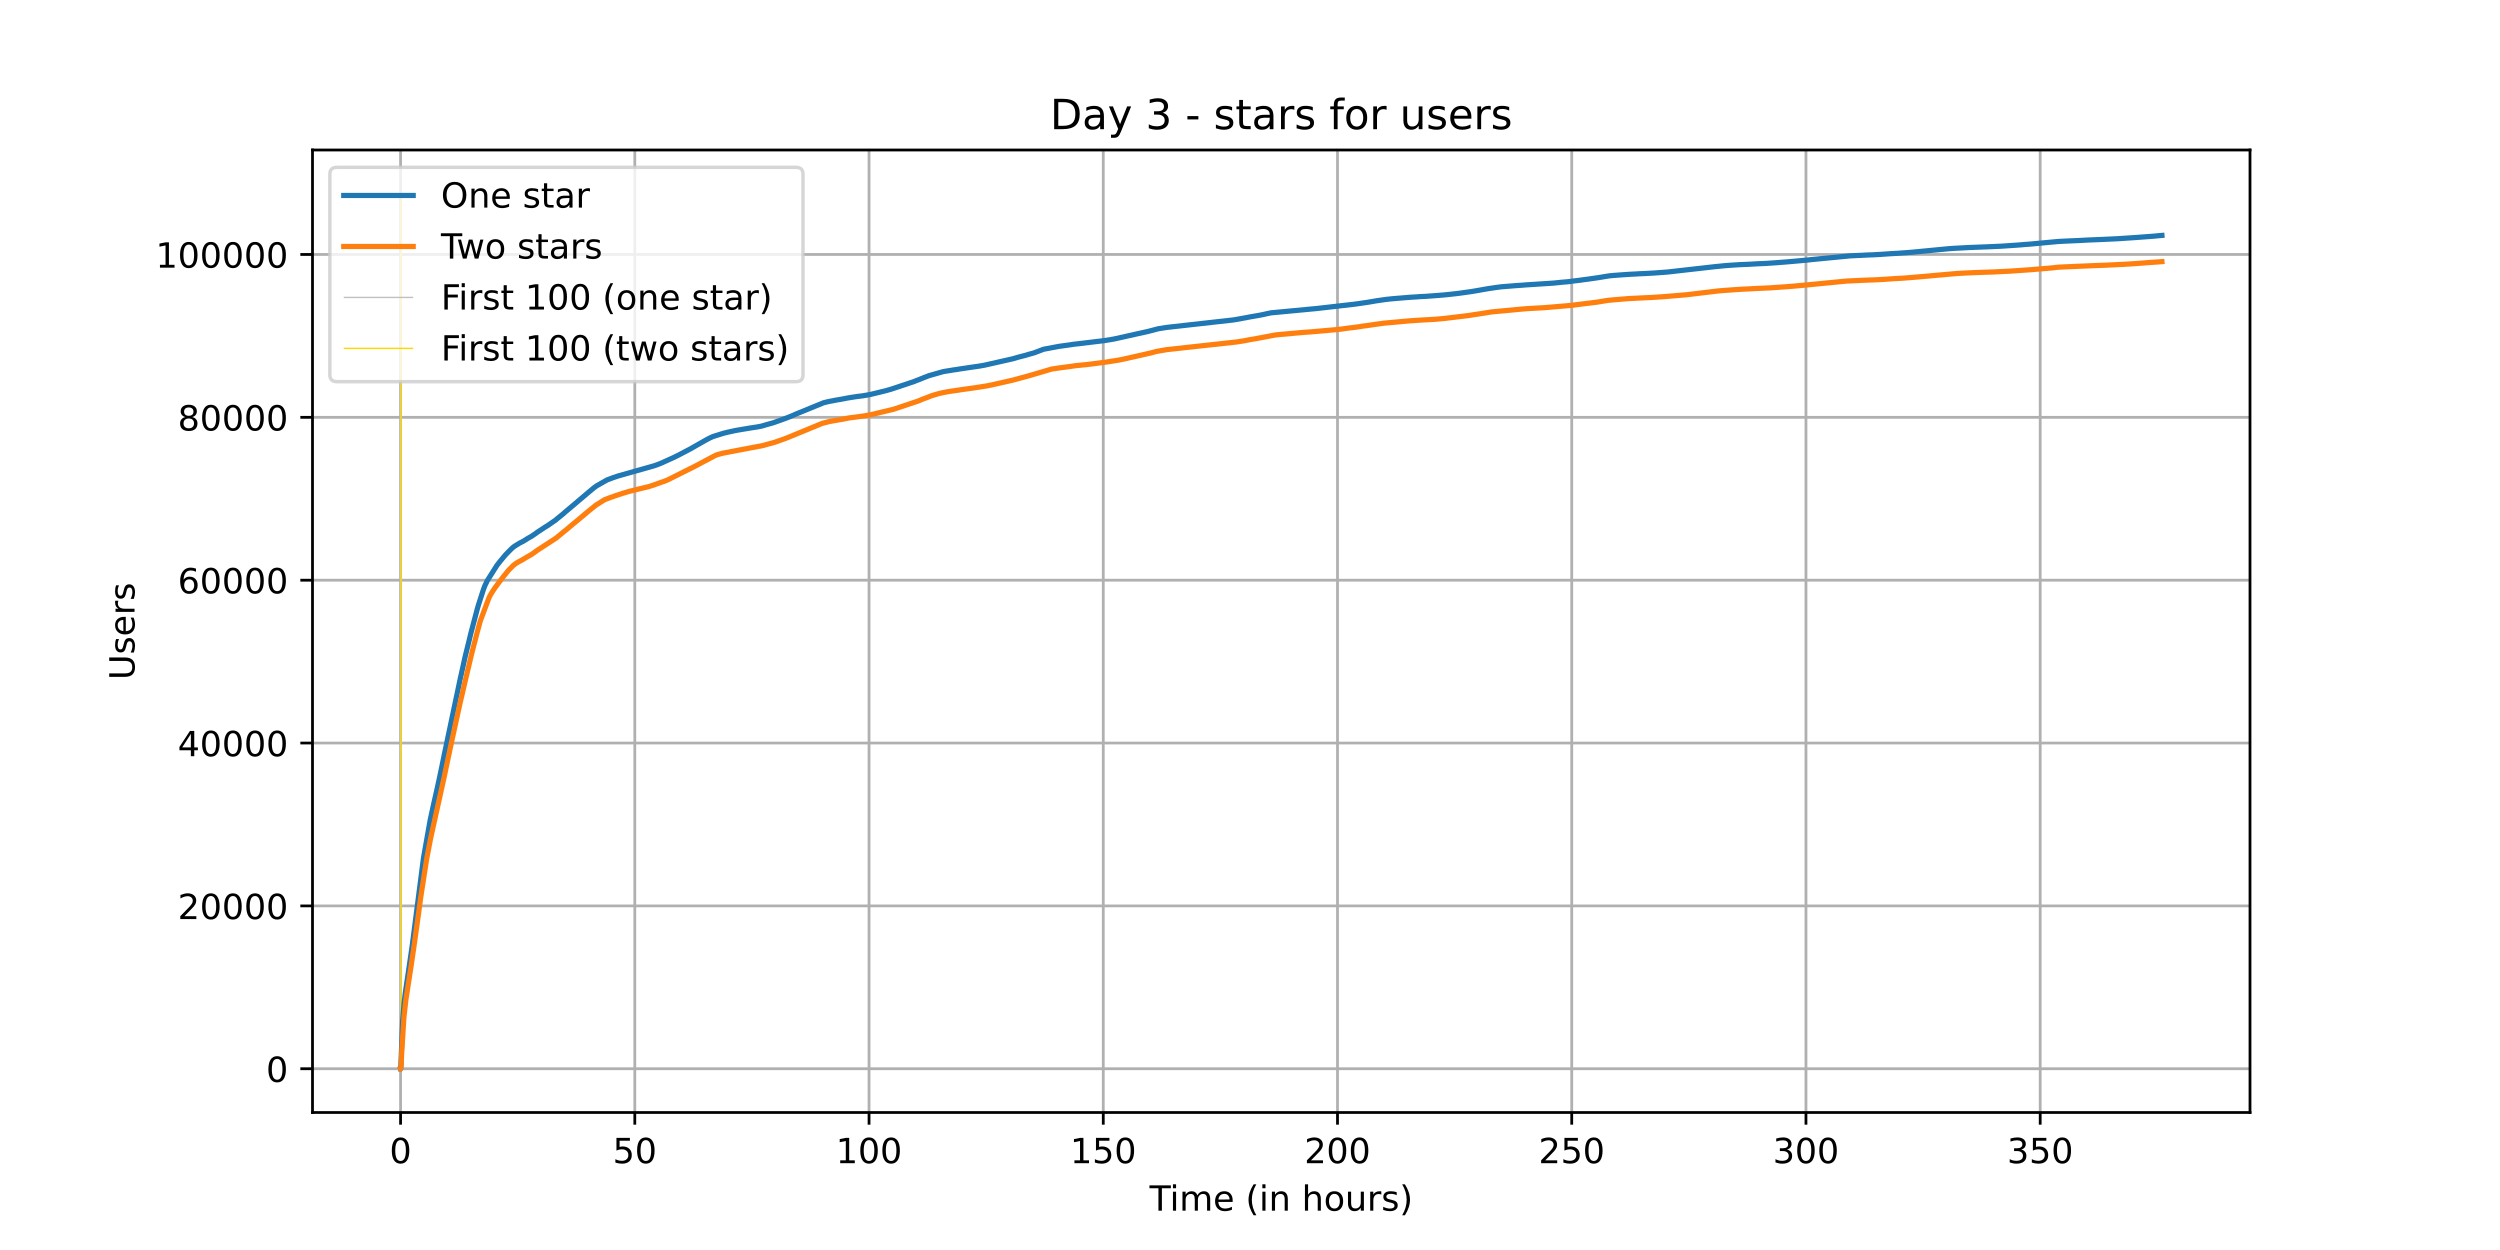 <?xml version="1.0" encoding="utf-8" standalone="no"?>
<!DOCTYPE svg PUBLIC "-//W3C//DTD SVG 1.1//EN"
  "http://www.w3.org/Graphics/SVG/1.1/DTD/svg11.dtd">
<!-- Created with matplotlib (https://matplotlib.org/) -->
<svg height="360pt" version="1.1" viewBox="0 0 720 360" width="720pt" xmlns="http://www.w3.org/2000/svg" xmlns:xlink="http://www.w3.org/1999/xlink">
 <defs>
  <style type="text/css">*{stroke-linecap:butt;stroke-linejoin:round;}</style>
 </defs>
 <g id="figure_1">
  <g id="patch_1">
   <path d="M 0 360 
L 720 360 
L 720 0 
L 0 0 
z
" style="fill:#ffffff;"/>
  </g>
  <g id="axes_1">
   <g id="patch_2">
    <path d="M 90 320.4 
L 648 320.4 
L 648 43.2 
L 90 43.2 
z
" style="fill:#ffffff;"/>
   </g>
   <g id="matplotlib.axis_1">
    <g id="xtick_1">
     <g id="line2d_1">
      <path clip-path="url(#pd42aa81535)" d="M 115.364 320.4 
L 115.364 43.2 
" style="fill:none;stroke:#b0b0b0;stroke-linecap:square;stroke-width:0.8;"/>
     </g>
     <g id="line2d_2">
      <defs>
       <path d="M 0 0 
L 0 3.5 
" id="me0d3c98dd9" style="stroke:#000000;stroke-width:0.8;"/>
      </defs>
      <g>
       <use style="stroke:#000000;stroke-width:0.8;" x="115.364" xlink:href="#me0d3c98dd9" y="320.4"/>
      </g>
     </g>
     <g id="text_1">
      <!-- 0 -->
      <g transform="translate(112.182 334.998)scale(0.1 -0.1)">
       <defs>
        <path d="M 31.781 66.406 
Q 24.172 66.406 20.328 58.906 
Q 16.5 51.422 16.5 36.375 
Q 16.5 21.391 20.328 13.891 
Q 24.172 6.391 31.781 6.391 
Q 39.453 6.391 43.281 13.891 
Q 47.125 21.391 47.125 36.375 
Q 47.125 51.422 43.281 58.906 
Q 39.453 66.406 31.781 66.406 
z
M 31.781 74.219 
Q 44.047 74.219 50.516 64.516 
Q 56.984 54.828 56.984 36.375 
Q 56.984 17.969 50.516 8.266 
Q 44.047 -1.422 31.781 -1.422 
Q 19.531 -1.422 13.062 8.266 
Q 6.594 17.969 6.594 36.375 
Q 6.594 54.828 13.062 64.516 
Q 19.531 74.219 31.781 74.219 
z
" id="DejaVuSans-48"/>
       </defs>
       <use xlink:href="#DejaVuSans-48"/>
      </g>
     </g>
    </g>
    <g id="xtick_2">
     <g id="line2d_3">
      <path clip-path="url(#pd42aa81535)" d="M 182.823 320.4 
L 182.823 43.2 
" style="fill:none;stroke:#b0b0b0;stroke-linecap:square;stroke-width:0.8;"/>
     </g>
     <g id="line2d_4">
      <g>
       <use style="stroke:#000000;stroke-width:0.8;" x="182.823" xlink:href="#me0d3c98dd9" y="320.4"/>
      </g>
     </g>
     <g id="text_2">
      <!-- 50 -->
      <g transform="translate(176.46 334.998)scale(0.1 -0.1)">
       <defs>
        <path d="M 10.797 72.906 
L 49.516 72.906 
L 49.516 64.594 
L 19.828 64.594 
L 19.828 46.734 
Q 21.969 47.469 24.109 47.828 
Q 26.266 48.188 28.422 48.188 
Q 40.625 48.188 47.75 41.5 
Q 54.891 34.812 54.891 23.391 
Q 54.891 11.625 47.562 5.094 
Q 40.234 -1.422 26.906 -1.422 
Q 22.312 -1.422 17.547 -0.641 
Q 12.797 0.141 7.719 1.703 
L 7.719 11.625 
Q 12.109 9.234 16.797 8.062 
Q 21.484 6.891 26.703 6.891 
Q 35.156 6.891 40.078 11.328 
Q 45.016 15.766 45.016 23.391 
Q 45.016 31 40.078 35.438 
Q 35.156 39.891 26.703 39.891 
Q 22.75 39.891 18.812 39.016 
Q 14.891 38.141 10.797 36.281 
z
" id="DejaVuSans-53"/>
       </defs>
       <use xlink:href="#DejaVuSans-53"/>
       <use x="63.623" xlink:href="#DejaVuSans-48"/>
      </g>
     </g>
    </g>
    <g id="xtick_3">
     <g id="line2d_5">
      <path clip-path="url(#pd42aa81535)" d="M 250.282 320.4 
L 250.282 43.2 
" style="fill:none;stroke:#b0b0b0;stroke-linecap:square;stroke-width:0.8;"/>
     </g>
     <g id="line2d_6">
      <g>
       <use style="stroke:#000000;stroke-width:0.8;" x="250.282" xlink:href="#me0d3c98dd9" y="320.4"/>
      </g>
     </g>
     <g id="text_3">
      <!-- 100 -->
      <g transform="translate(240.738 334.998)scale(0.1 -0.1)">
       <defs>
        <path d="M 12.406 8.297 
L 28.516 8.297 
L 28.516 63.922 
L 10.984 60.406 
L 10.984 69.391 
L 28.422 72.906 
L 38.281 72.906 
L 38.281 8.297 
L 54.391 8.297 
L 54.391 0 
L 12.406 0 
z
" id="DejaVuSans-49"/>
       </defs>
       <use xlink:href="#DejaVuSans-49"/>
       <use x="63.623" xlink:href="#DejaVuSans-48"/>
       <use x="127.246" xlink:href="#DejaVuSans-48"/>
      </g>
     </g>
    </g>
    <g id="xtick_4">
     <g id="line2d_7">
      <path clip-path="url(#pd42aa81535)" d="M 317.741 320.4 
L 317.741 43.2 
" style="fill:none;stroke:#b0b0b0;stroke-linecap:square;stroke-width:0.8;"/>
     </g>
     <g id="line2d_8">
      <g>
       <use style="stroke:#000000;stroke-width:0.8;" x="317.741" xlink:href="#me0d3c98dd9" y="320.4"/>
      </g>
     </g>
     <g id="text_4">
      <!-- 150 -->
      <g transform="translate(308.197 334.998)scale(0.1 -0.1)">
       <use xlink:href="#DejaVuSans-49"/>
       <use x="63.623" xlink:href="#DejaVuSans-53"/>
       <use x="127.246" xlink:href="#DejaVuSans-48"/>
      </g>
     </g>
    </g>
    <g id="xtick_5">
     <g id="line2d_9">
      <path clip-path="url(#pd42aa81535)" d="M 385.2 320.4 
L 385.2 43.2 
" style="fill:none;stroke:#b0b0b0;stroke-linecap:square;stroke-width:0.8;"/>
     </g>
     <g id="line2d_10">
      <g>
       <use style="stroke:#000000;stroke-width:0.8;" x="385.2" xlink:href="#me0d3c98dd9" y="320.4"/>
      </g>
     </g>
     <g id="text_5">
      <!-- 200 -->
      <g transform="translate(375.656 334.998)scale(0.1 -0.1)">
       <defs>
        <path d="M 19.188 8.297 
L 53.609 8.297 
L 53.609 0 
L 7.328 0 
L 7.328 8.297 
Q 12.938 14.109 22.625 23.891 
Q 32.328 33.688 34.812 36.531 
Q 39.547 41.844 41.422 45.531 
Q 43.312 49.219 43.312 52.781 
Q 43.312 58.594 39.234 62.25 
Q 35.156 65.922 28.609 65.922 
Q 23.969 65.922 18.812 64.312 
Q 13.672 62.703 7.812 59.422 
L 7.812 69.391 
Q 13.766 71.781 18.938 73 
Q 24.125 74.219 28.422 74.219 
Q 39.75 74.219 46.484 68.547 
Q 53.219 62.891 53.219 53.422 
Q 53.219 48.922 51.531 44.891 
Q 49.859 40.875 45.406 35.406 
Q 44.188 33.984 37.641 27.219 
Q 31.109 20.453 19.188 8.297 
z
" id="DejaVuSans-50"/>
       </defs>
       <use xlink:href="#DejaVuSans-50"/>
       <use x="63.623" xlink:href="#DejaVuSans-48"/>
       <use x="127.246" xlink:href="#DejaVuSans-48"/>
      </g>
     </g>
    </g>
    <g id="xtick_6">
     <g id="line2d_11">
      <path clip-path="url(#pd42aa81535)" d="M 452.658 320.4 
L 452.658 43.2 
" style="fill:none;stroke:#b0b0b0;stroke-linecap:square;stroke-width:0.8;"/>
     </g>
     <g id="line2d_12">
      <g>
       <use style="stroke:#000000;stroke-width:0.8;" x="452.658" xlink:href="#me0d3c98dd9" y="320.4"/>
      </g>
     </g>
     <g id="text_6">
      <!-- 250 -->
      <g transform="translate(443.115 334.998)scale(0.1 -0.1)">
       <use xlink:href="#DejaVuSans-50"/>
       <use x="63.623" xlink:href="#DejaVuSans-53"/>
       <use x="127.246" xlink:href="#DejaVuSans-48"/>
      </g>
     </g>
    </g>
    <g id="xtick_7">
     <g id="line2d_13">
      <path clip-path="url(#pd42aa81535)" d="M 520.117 320.4 
L 520.117 43.2 
" style="fill:none;stroke:#b0b0b0;stroke-linecap:square;stroke-width:0.8;"/>
     </g>
     <g id="line2d_14">
      <g>
       <use style="stroke:#000000;stroke-width:0.8;" x="520.117" xlink:href="#me0d3c98dd9" y="320.4"/>
      </g>
     </g>
     <g id="text_7">
      <!-- 300 -->
      <g transform="translate(510.574 334.998)scale(0.1 -0.1)">
       <defs>
        <path d="M 40.578 39.312 
Q 47.656 37.797 51.625 33 
Q 55.609 28.219 55.609 21.188 
Q 55.609 10.406 48.188 4.484 
Q 40.766 -1.422 27.094 -1.422 
Q 22.516 -1.422 17.656 -0.516 
Q 12.797 0.391 7.625 2.203 
L 7.625 11.719 
Q 11.719 9.328 16.594 8.109 
Q 21.484 6.891 26.812 6.891 
Q 36.078 6.891 40.938 10.547 
Q 45.797 14.203 45.797 21.188 
Q 45.797 27.641 41.281 31.266 
Q 36.766 34.906 28.719 34.906 
L 20.219 34.906 
L 20.219 43.016 
L 29.109 43.016 
Q 36.375 43.016 40.234 45.922 
Q 44.094 48.828 44.094 54.297 
Q 44.094 59.906 40.109 62.906 
Q 36.141 65.922 28.719 65.922 
Q 24.656 65.922 20.016 65.031 
Q 15.375 64.156 9.812 62.312 
L 9.812 71.094 
Q 15.438 72.656 20.344 73.438 
Q 25.25 74.219 29.594 74.219 
Q 40.828 74.219 47.359 69.109 
Q 53.906 64.016 53.906 55.328 
Q 53.906 49.266 50.438 45.094 
Q 46.969 40.922 40.578 39.312 
z
" id="DejaVuSans-51"/>
       </defs>
       <use xlink:href="#DejaVuSans-51"/>
       <use x="63.623" xlink:href="#DejaVuSans-48"/>
       <use x="127.246" xlink:href="#DejaVuSans-48"/>
      </g>
     </g>
    </g>
    <g id="xtick_8">
     <g id="line2d_15">
      <path clip-path="url(#pd42aa81535)" d="M 587.576 320.4 
L 587.576 43.2 
" style="fill:none;stroke:#b0b0b0;stroke-linecap:square;stroke-width:0.8;"/>
     </g>
     <g id="line2d_16">
      <g>
       <use style="stroke:#000000;stroke-width:0.8;" x="587.576" xlink:href="#me0d3c98dd9" y="320.4"/>
      </g>
     </g>
     <g id="text_8">
      <!-- 350 -->
      <g transform="translate(578.033 334.998)scale(0.1 -0.1)">
       <use xlink:href="#DejaVuSans-51"/>
       <use x="63.623" xlink:href="#DejaVuSans-53"/>
       <use x="127.246" xlink:href="#DejaVuSans-48"/>
      </g>
     </g>
    </g>
    <g id="text_9">
     <!-- Time (in hours) -->
     <g transform="translate(331.072 348.677)scale(0.1 -0.1)">
      <defs>
       <path d="M -0.297 72.906 
L 61.375 72.906 
L 61.375 64.594 
L 35.5 64.594 
L 35.5 0 
L 25.594 0 
L 25.594 64.594 
L -0.297 64.594 
z
" id="DejaVuSans-84"/>
       <path d="M 9.422 54.688 
L 18.406 54.688 
L 18.406 0 
L 9.422 0 
z
M 9.422 75.984 
L 18.406 75.984 
L 18.406 64.594 
L 9.422 64.594 
z
" id="DejaVuSans-105"/>
       <path d="M 52 44.188 
Q 55.375 50.25 60.062 53.125 
Q 64.75 56 71.094 56 
Q 79.641 56 84.281 50.016 
Q 88.922 44.047 88.922 33.016 
L 88.922 0 
L 79.891 0 
L 79.891 32.719 
Q 79.891 40.578 77.094 44.375 
Q 74.312 48.188 68.609 48.188 
Q 61.625 48.188 57.562 43.547 
Q 53.516 38.922 53.516 30.906 
L 53.516 0 
L 44.484 0 
L 44.484 32.719 
Q 44.484 40.625 41.703 44.406 
Q 38.922 48.188 33.109 48.188 
Q 26.219 48.188 22.156 43.531 
Q 18.109 38.875 18.109 30.906 
L 18.109 0 
L 9.078 0 
L 9.078 54.688 
L 18.109 54.688 
L 18.109 46.188 
Q 21.188 51.219 25.484 53.609 
Q 29.781 56 35.688 56 
Q 41.656 56 45.828 52.969 
Q 50 49.953 52 44.188 
z
" id="DejaVuSans-109"/>
       <path d="M 56.203 29.594 
L 56.203 25.203 
L 14.891 25.203 
Q 15.484 15.922 20.484 11.062 
Q 25.484 6.203 34.422 6.203 
Q 39.594 6.203 44.453 7.469 
Q 49.312 8.734 54.109 11.281 
L 54.109 2.781 
Q 49.266 0.734 44.188 -0.344 
Q 39.109 -1.422 33.891 -1.422 
Q 20.797 -1.422 13.156 6.188 
Q 5.516 13.812 5.516 26.812 
Q 5.516 40.234 12.766 48.109 
Q 20.016 56 32.328 56 
Q 43.359 56 49.781 48.891 
Q 56.203 41.797 56.203 29.594 
z
M 47.219 32.234 
Q 47.125 39.594 43.094 43.984 
Q 39.062 48.391 32.422 48.391 
Q 24.906 48.391 20.391 44.141 
Q 15.875 39.891 15.188 32.172 
z
" id="DejaVuSans-101"/>
       <path id="DejaVuSans-32"/>
       <path d="M 31 75.875 
Q 24.469 64.656 21.281 53.656 
Q 18.109 42.672 18.109 31.391 
Q 18.109 20.125 21.312 9.062 
Q 24.516 -2 31 -13.188 
L 23.188 -13.188 
Q 15.875 -1.703 12.234 9.375 
Q 8.594 20.453 8.594 31.391 
Q 8.594 42.281 12.203 53.312 
Q 15.828 64.359 23.188 75.875 
z
" id="DejaVuSans-40"/>
       <path d="M 54.891 33.016 
L 54.891 0 
L 45.906 0 
L 45.906 32.719 
Q 45.906 40.484 42.875 44.328 
Q 39.844 48.188 33.797 48.188 
Q 26.516 48.188 22.312 43.547 
Q 18.109 38.922 18.109 30.906 
L 18.109 0 
L 9.078 0 
L 9.078 54.688 
L 18.109 54.688 
L 18.109 46.188 
Q 21.344 51.125 25.703 53.562 
Q 30.078 56 35.797 56 
Q 45.219 56 50.047 50.172 
Q 54.891 44.344 54.891 33.016 
z
" id="DejaVuSans-110"/>
       <path d="M 54.891 33.016 
L 54.891 0 
L 45.906 0 
L 45.906 32.719 
Q 45.906 40.484 42.875 44.328 
Q 39.844 48.188 33.797 48.188 
Q 26.516 48.188 22.312 43.547 
Q 18.109 38.922 18.109 30.906 
L 18.109 0 
L 9.078 0 
L 9.078 75.984 
L 18.109 75.984 
L 18.109 46.188 
Q 21.344 51.125 25.703 53.562 
Q 30.078 56 35.797 56 
Q 45.219 56 50.047 50.172 
Q 54.891 44.344 54.891 33.016 
z
" id="DejaVuSans-104"/>
       <path d="M 30.609 48.391 
Q 23.391 48.391 19.188 42.75 
Q 14.984 37.109 14.984 27.297 
Q 14.984 17.484 19.156 11.844 
Q 23.344 6.203 30.609 6.203 
Q 37.797 6.203 41.984 11.859 
Q 46.188 17.531 46.188 27.297 
Q 46.188 37.016 41.984 42.703 
Q 37.797 48.391 30.609 48.391 
z
M 30.609 56 
Q 42.328 56 49.016 48.375 
Q 55.719 40.766 55.719 27.297 
Q 55.719 13.875 49.016 6.219 
Q 42.328 -1.422 30.609 -1.422 
Q 18.844 -1.422 12.172 6.219 
Q 5.516 13.875 5.516 27.297 
Q 5.516 40.766 12.172 48.375 
Q 18.844 56 30.609 56 
z
" id="DejaVuSans-111"/>
       <path d="M 8.5 21.578 
L 8.5 54.688 
L 17.484 54.688 
L 17.484 21.922 
Q 17.484 14.156 20.5 10.266 
Q 23.531 6.391 29.594 6.391 
Q 36.859 6.391 41.078 11.031 
Q 45.312 15.672 45.312 23.688 
L 45.312 54.688 
L 54.297 54.688 
L 54.297 0 
L 45.312 0 
L 45.312 8.406 
Q 42.047 3.422 37.719 1 
Q 33.406 -1.422 27.688 -1.422 
Q 18.266 -1.422 13.375 4.438 
Q 8.5 10.297 8.5 21.578 
z
M 31.109 56 
z
" id="DejaVuSans-117"/>
       <path d="M 41.109 46.297 
Q 39.594 47.172 37.812 47.578 
Q 36.031 48 33.891 48 
Q 26.266 48 22.188 43.047 
Q 18.109 38.094 18.109 28.812 
L 18.109 0 
L 9.078 0 
L 9.078 54.688 
L 18.109 54.688 
L 18.109 46.188 
Q 20.953 51.172 25.484 53.578 
Q 30.031 56 36.531 56 
Q 37.453 56 38.578 55.875 
Q 39.703 55.766 41.062 55.516 
z
" id="DejaVuSans-114"/>
       <path d="M 44.281 53.078 
L 44.281 44.578 
Q 40.484 46.531 36.375 47.5 
Q 32.281 48.484 27.875 48.484 
Q 21.188 48.484 17.844 46.438 
Q 14.5 44.391 14.5 40.281 
Q 14.5 37.156 16.891 35.375 
Q 19.281 33.594 26.516 31.984 
L 29.594 31.297 
Q 39.156 29.25 43.188 25.516 
Q 47.219 21.781 47.219 15.094 
Q 47.219 7.469 41.188 3.016 
Q 35.156 -1.422 24.609 -1.422 
Q 20.219 -1.422 15.453 -0.562 
Q 10.688 0.297 5.422 2 
L 5.422 11.281 
Q 10.406 8.688 15.234 7.391 
Q 20.062 6.109 24.812 6.109 
Q 31.156 6.109 34.562 8.281 
Q 37.984 10.453 37.984 14.406 
Q 37.984 18.062 35.516 20.016 
Q 33.062 21.969 24.703 23.781 
L 21.578 24.516 
Q 13.234 26.266 9.516 29.906 
Q 5.812 33.547 5.812 39.891 
Q 5.812 47.609 11.281 51.797 
Q 16.75 56 26.812 56 
Q 31.781 56 36.172 55.266 
Q 40.578 54.547 44.281 53.078 
z
" id="DejaVuSans-115"/>
       <path d="M 8.016 75.875 
L 15.828 75.875 
Q 23.141 64.359 26.781 53.312 
Q 30.422 42.281 30.422 31.391 
Q 30.422 20.453 26.781 9.375 
Q 23.141 -1.703 15.828 -13.188 
L 8.016 -13.188 
Q 14.5 -2 17.703 9.062 
Q 20.906 20.125 20.906 31.391 
Q 20.906 42.672 17.703 53.656 
Q 14.5 64.656 8.016 75.875 
z
" id="DejaVuSans-41"/>
      </defs>
      <use xlink:href="#DejaVuSans-84"/>
      <use x="57.959" xlink:href="#DejaVuSans-105"/>
      <use x="85.742" xlink:href="#DejaVuSans-109"/>
      <use x="183.154" xlink:href="#DejaVuSans-101"/>
      <use x="244.678" xlink:href="#DejaVuSans-32"/>
      <use x="276.465" xlink:href="#DejaVuSans-40"/>
      <use x="315.479" xlink:href="#DejaVuSans-105"/>
      <use x="343.262" xlink:href="#DejaVuSans-110"/>
      <use x="406.641" xlink:href="#DejaVuSans-32"/>
      <use x="438.428" xlink:href="#DejaVuSans-104"/>
      <use x="501.807" xlink:href="#DejaVuSans-111"/>
      <use x="562.988" xlink:href="#DejaVuSans-117"/>
      <use x="626.367" xlink:href="#DejaVuSans-114"/>
      <use x="667.48" xlink:href="#DejaVuSans-115"/>
      <use x="719.58" xlink:href="#DejaVuSans-41"/>
     </g>
    </g>
   </g>
   <g id="matplotlib.axis_2">
    <g id="ytick_1">
     <g id="line2d_17">
      <path clip-path="url(#pd42aa81535)" d="M 90 307.8 
L 648 307.8 
" style="fill:none;stroke:#b0b0b0;stroke-linecap:square;stroke-width:0.8;"/>
     </g>
     <g id="line2d_18">
      <defs>
       <path d="M 0 0 
L -3.5 0 
" id="ma989794a55" style="stroke:#000000;stroke-width:0.8;"/>
      </defs>
      <g>
       <use style="stroke:#000000;stroke-width:0.8;" x="90" xlink:href="#ma989794a55" y="307.8"/>
      </g>
     </g>
     <g id="text_10">
      <!-- 0 -->
      <g transform="translate(76.638 311.599)scale(0.1 -0.1)">
       <use xlink:href="#DejaVuSans-48"/>
      </g>
     </g>
    </g>
    <g id="ytick_2">
     <g id="line2d_19">
      <path clip-path="url(#pd42aa81535)" d="M 90 260.898 
L 648 260.898 
" style="fill:none;stroke:#b0b0b0;stroke-linecap:square;stroke-width:0.8;"/>
     </g>
     <g id="line2d_20">
      <g>
       <use style="stroke:#000000;stroke-width:0.8;" x="90" xlink:href="#ma989794a55" y="260.898"/>
      </g>
     </g>
     <g id="text_11">
      <!-- 20000 -->
      <g transform="translate(51.188 264.697)scale(0.1 -0.1)">
       <use xlink:href="#DejaVuSans-50"/>
       <use x="63.623" xlink:href="#DejaVuSans-48"/>
       <use x="127.246" xlink:href="#DejaVuSans-48"/>
       <use x="190.869" xlink:href="#DejaVuSans-48"/>
       <use x="254.492" xlink:href="#DejaVuSans-48"/>
      </g>
     </g>
    </g>
    <g id="ytick_3">
     <g id="line2d_21">
      <path clip-path="url(#pd42aa81535)" d="M 90 213.995 
L 648 213.995 
" style="fill:none;stroke:#b0b0b0;stroke-linecap:square;stroke-width:0.8;"/>
     </g>
     <g id="line2d_22">
      <g>
       <use style="stroke:#000000;stroke-width:0.8;" x="90" xlink:href="#ma989794a55" y="213.995"/>
      </g>
     </g>
     <g id="text_12">
      <!-- 40000 -->
      <g transform="translate(51.188 217.794)scale(0.1 -0.1)">
       <defs>
        <path d="M 37.797 64.312 
L 12.891 25.391 
L 37.797 25.391 
z
M 35.203 72.906 
L 47.609 72.906 
L 47.609 25.391 
L 58.016 25.391 
L 58.016 17.188 
L 47.609 17.188 
L 47.609 0 
L 37.797 0 
L 37.797 17.188 
L 4.891 17.188 
L 4.891 26.703 
z
" id="DejaVuSans-52"/>
       </defs>
       <use xlink:href="#DejaVuSans-52"/>
       <use x="63.623" xlink:href="#DejaVuSans-48"/>
       <use x="127.246" xlink:href="#DejaVuSans-48"/>
       <use x="190.869" xlink:href="#DejaVuSans-48"/>
       <use x="254.492" xlink:href="#DejaVuSans-48"/>
      </g>
     </g>
    </g>
    <g id="ytick_4">
     <g id="line2d_23">
      <path clip-path="url(#pd42aa81535)" d="M 90 167.093 
L 648 167.093 
" style="fill:none;stroke:#b0b0b0;stroke-linecap:square;stroke-width:0.8;"/>
     </g>
     <g id="line2d_24">
      <g>
       <use style="stroke:#000000;stroke-width:0.8;" x="90" xlink:href="#ma989794a55" y="167.093"/>
      </g>
     </g>
     <g id="text_13">
      <!-- 60000 -->
      <g transform="translate(51.188 170.892)scale(0.1 -0.1)">
       <defs>
        <path d="M 33.016 40.375 
Q 26.375 40.375 22.484 35.828 
Q 18.609 31.297 18.609 23.391 
Q 18.609 15.531 22.484 10.953 
Q 26.375 6.391 33.016 6.391 
Q 39.656 6.391 43.531 10.953 
Q 47.406 15.531 47.406 23.391 
Q 47.406 31.297 43.531 35.828 
Q 39.656 40.375 33.016 40.375 
z
M 52.594 71.297 
L 52.594 62.312 
Q 48.875 64.062 45.094 64.984 
Q 41.312 65.922 37.594 65.922 
Q 27.828 65.922 22.672 59.328 
Q 17.531 52.734 16.797 39.406 
Q 19.672 43.656 24.016 45.922 
Q 28.375 48.188 33.594 48.188 
Q 44.578 48.188 50.953 41.516 
Q 57.328 34.859 57.328 23.391 
Q 57.328 12.156 50.688 5.359 
Q 44.047 -1.422 33.016 -1.422 
Q 20.359 -1.422 13.672 8.266 
Q 6.984 17.969 6.984 36.375 
Q 6.984 53.656 15.188 63.938 
Q 23.391 74.219 37.203 74.219 
Q 40.922 74.219 44.703 73.484 
Q 48.484 72.75 52.594 71.297 
z
" id="DejaVuSans-54"/>
       </defs>
       <use xlink:href="#DejaVuSans-54"/>
       <use x="63.623" xlink:href="#DejaVuSans-48"/>
       <use x="127.246" xlink:href="#DejaVuSans-48"/>
       <use x="190.869" xlink:href="#DejaVuSans-48"/>
       <use x="254.492" xlink:href="#DejaVuSans-48"/>
      </g>
     </g>
    </g>
    <g id="ytick_5">
     <g id="line2d_25">
      <path clip-path="url(#pd42aa81535)" d="M 90 120.19 
L 648 120.19 
" style="fill:none;stroke:#b0b0b0;stroke-linecap:square;stroke-width:0.8;"/>
     </g>
     <g id="line2d_26">
      <g>
       <use style="stroke:#000000;stroke-width:0.8;" x="90" xlink:href="#ma989794a55" y="120.19"/>
      </g>
     </g>
     <g id="text_14">
      <!-- 80000 -->
      <g transform="translate(51.188 123.989)scale(0.1 -0.1)">
       <defs>
        <path d="M 31.781 34.625 
Q 24.75 34.625 20.719 30.859 
Q 16.703 27.094 16.703 20.516 
Q 16.703 13.922 20.719 10.156 
Q 24.75 6.391 31.781 6.391 
Q 38.812 6.391 42.859 10.172 
Q 46.922 13.969 46.922 20.516 
Q 46.922 27.094 42.891 30.859 
Q 38.875 34.625 31.781 34.625 
z
M 21.922 38.812 
Q 15.578 40.375 12.031 44.719 
Q 8.5 49.078 8.5 55.328 
Q 8.5 64.062 14.719 69.141 
Q 20.953 74.219 31.781 74.219 
Q 42.672 74.219 48.875 69.141 
Q 55.078 64.062 55.078 55.328 
Q 55.078 49.078 51.531 44.719 
Q 48 40.375 41.703 38.812 
Q 48.828 37.156 52.797 32.312 
Q 56.781 27.484 56.781 20.516 
Q 56.781 9.906 50.312 4.234 
Q 43.844 -1.422 31.781 -1.422 
Q 19.734 -1.422 13.25 4.234 
Q 6.781 9.906 6.781 20.516 
Q 6.781 27.484 10.781 32.312 
Q 14.797 37.156 21.922 38.812 
z
M 18.312 54.391 
Q 18.312 48.734 21.844 45.562 
Q 25.391 42.391 31.781 42.391 
Q 38.141 42.391 41.719 45.562 
Q 45.312 48.734 45.312 54.391 
Q 45.312 60.062 41.719 63.234 
Q 38.141 66.406 31.781 66.406 
Q 25.391 66.406 21.844 63.234 
Q 18.312 60.062 18.312 54.391 
z
" id="DejaVuSans-56"/>
       </defs>
       <use xlink:href="#DejaVuSans-56"/>
       <use x="63.623" xlink:href="#DejaVuSans-48"/>
       <use x="127.246" xlink:href="#DejaVuSans-48"/>
       <use x="190.869" xlink:href="#DejaVuSans-48"/>
       <use x="254.492" xlink:href="#DejaVuSans-48"/>
      </g>
     </g>
    </g>
    <g id="ytick_6">
     <g id="line2d_27">
      <path clip-path="url(#pd42aa81535)" d="M 90 73.288 
L 648 73.288 
" style="fill:none;stroke:#b0b0b0;stroke-linecap:square;stroke-width:0.8;"/>
     </g>
     <g id="line2d_28">
      <g>
       <use style="stroke:#000000;stroke-width:0.8;" x="90" xlink:href="#ma989794a55" y="73.288"/>
      </g>
     </g>
     <g id="text_15">
      <!-- 100000 -->
      <g transform="translate(44.825 77.087)scale(0.1 -0.1)">
       <use xlink:href="#DejaVuSans-49"/>
       <use x="63.623" xlink:href="#DejaVuSans-48"/>
       <use x="127.246" xlink:href="#DejaVuSans-48"/>
       <use x="190.869" xlink:href="#DejaVuSans-48"/>
       <use x="254.492" xlink:href="#DejaVuSans-48"/>
       <use x="318.115" xlink:href="#DejaVuSans-48"/>
      </g>
     </g>
    </g>
    <g id="text_16">
     <!-- Users -->
     <g transform="translate(38.745 195.801)rotate(-90)scale(0.1 -0.1)">
      <defs>
       <path d="M 8.688 72.906 
L 18.609 72.906 
L 18.609 28.609 
Q 18.609 16.891 22.844 11.734 
Q 27.094 6.594 36.625 6.594 
Q 46.094 6.594 50.344 11.734 
Q 54.594 16.891 54.594 28.609 
L 54.594 72.906 
L 64.5 72.906 
L 64.5 27.391 
Q 64.5 13.141 57.438 5.859 
Q 50.391 -1.422 36.625 -1.422 
Q 22.797 -1.422 15.734 5.859 
Q 8.688 13.141 8.688 27.391 
z
" id="DejaVuSans-85"/>
      </defs>
      <use xlink:href="#DejaVuSans-85"/>
      <use x="73.193" xlink:href="#DejaVuSans-115"/>
      <use x="125.293" xlink:href="#DejaVuSans-101"/>
      <use x="186.816" xlink:href="#DejaVuSans-114"/>
      <use x="227.93" xlink:href="#DejaVuSans-115"/>
     </g>
    </g>
   </g>
   <g id="LineCollection_1">
    <path clip-path="url(#pd42aa81535)" d="M 115.436 307.8 
L 115.436 55.8 
" style="fill:none;stroke:#c0c0c0;stroke-width:0.4;"/>
   </g>
   <g id="LineCollection_2">
    <path clip-path="url(#pd42aa81535)" d="M 115.481 307.8 
L 115.481 55.8 
" style="fill:none;stroke:#ffd700;stroke-width:0.4;"/>
   </g>
   <g id="line2d_29">
    <path clip-path="url(#pd42aa81535)" d="M 115.364 307.8 
L 115.395 307.793 
L 115.463 306.665 
L 115.953 294.109 
L 116.398 288.687 
L 116.777 285.578 
L 117.736 279.157 
L 118.762 272.044 
L 121.955 247.162 
L 123.89 236.208 
L 124.759 232.189 
L 124.759 232.189 
L 125.896 227.137 
L 126.364 225.005 
L 127.296 220.566 
L 127.785 218.193 
L 127.924 217.485 
L 132.635 195.093 
L 132.806 194.364 
L 133.992 188.984 
L 134.812 185.678 
L 135.06 184.66 
L 135.594 182.441 
L 137.466 175.357 
L 137.822 174.133 
L 139.182 169.921 
L 139.428 169.234 
L 139.695 168.563 
L 139.941 168.061 
L 140.342 167.219 
L 143.136 162.799 
L 143.537 162.294 
L 143.959 161.75 
L 144.338 161.293 
L 145.495 159.902 
L 145.851 159.518 
L 147.164 158.176 
L 147.766 157.628 
L 148.189 157.313 
L 149.66 156.406 
L 150.774 155.834 
L 151.242 155.536 
L 151.42 155.435 
L 151.879 155.128 
L 152.213 154.933 
L 152.468 154.797 
L 153.147 154.405 
L 154.215 153.683 
L 154.719 153.303 
L 155.009 153.111 
L 155.172 153.005 
L 157.129 151.716 
L 157.485 151.523 
L 158.619 150.745 
L 158.619 150.745 
L 159.199 150.346 
L 160.024 149.779 
L 160.38 149.457 
L 162.23 147.963 
L 162.668 147.56 
L 162.869 147.386 
L 163.345 146.988 
L 169.7 141.61 
L 170.189 141.207 
L 171.102 140.447 
L 171.392 140.243 
L 171.771 139.971 
L 172.061 139.795 
L 174.84 138.219 
L 176.265 137.687 
L 176.465 137.598 
L 177.568 137.241 
L 177.823 137.136 
L 178.281 137.009 
L 188.44 134.132 
L 188.707 134.043 
L 189.552 133.731 
L 190.309 133.44 
L 194.298 131.632 
L 194.7 131.411 
L 194.967 131.304 
L 198.897 129.242 
L 199.535 128.867 
L 199.742 128.764 
L 200.672 128.222 
L 200.872 128.112 
L 201.028 128.03 
L 201.21 127.924 
L 203.124 126.834 
L 204.215 126.245 
L 204.903 125.917 
L 205.148 125.809 
L 205.393 125.703 
L 208.553 124.721 
L 209.064 124.615 
L 209.5 124.491 
L 209.999 124.383 
L 210.4 124.299 
L 211.312 124.095 
L 211.824 123.989 
L 212.158 123.924 
L 216.009 123.276 
L 218.316 122.922 
L 219.43 122.692 
L 220.611 122.341 
L 220.967 122.242 
L 222.683 121.766 
L 225.224 120.858 
L 225.959 120.593 
L 226.627 120.343 
L 227.185 120.122 
L 227.786 119.888 
L 229.324 119.21 
L 237.168 116.002 
L 238.705 115.626 
L 240.042 115.383 
L 240.466 115.286 
L 242.092 115.01 
L 242.427 114.953 
L 243.608 114.724 
L 243.987 114.646 
L 246.192 114.29 
L 246.95 114.18 
L 248.22 114.027 
L 248.911 113.917 
L 249.357 113.842 
L 250.783 113.579 
L 252.298 113.213 
L 255.306 112.47 
L 255.707 112.348 
L 256.398 112.167 
L 261.748 110.39 
L 262.016 110.287 
L 263.085 109.949 
L 264.089 109.541 
L 264.757 109.299 
L 265.114 109.14 
L 265.716 108.905 
L 265.984 108.795 
L 266.296 108.657 
L 266.563 108.575 
L 267.477 108.211 
L 271.512 107.062 
L 272.046 106.952 
L 274.119 106.626 
L 274.498 106.548 
L 275.367 106.445 
L 275.902 106.342 
L 277.774 106.063 
L 280.203 105.7 
L 281.745 105.484 
L 283.421 105.198 
L 291.49 103.376 
L 291.824 103.293 
L 293.139 102.902 
L 295.235 102.362 
L 296.505 101.983 
L 297.308 101.767 
L 297.888 101.598 
L 300.562 100.58 
L 305.065 99.738 
L 308.453 99.272 
L 309.256 99.136 
L 310.325 99.025 
L 317.968 98.104 
L 320.286 97.733 
L 320.888 97.623 
L 330.853 95.402 
L 331.322 95.273 
L 333.439 94.717 
L 333.818 94.64 
L 335.958 94.307 
L 336.872 94.197 
L 355.256 92.138 
L 355.724 92.058 
L 359.045 91.462 
L 359.536 91.357 
L 360.427 91.19 
L 362.167 90.897 
L 363.482 90.651 
L 364.062 90.524 
L 364.999 90.316 
L 366.026 90.102 
L 377.863 88.979 
L 379.066 88.869 
L 389.925 87.626 
L 391.44 87.419 
L 392.176 87.309 
L 393.869 87.063 
L 395.585 86.777 
L 395.897 86.709 
L 398.595 86.312 
L 399.241 86.223 
L 400.311 86.108 
L 401.471 85.998 
L 406.151 85.611 
L 408.045 85.501 
L 408.58 85.449 
L 410.741 85.339 
L 414.51 85.058 
L 415.824 84.948 
L 416.181 84.917 
L 417.228 84.807 
L 419.658 84.537 
L 420.505 84.427 
L 423.602 83.993 
L 424.07 83.913 
L 424.761 83.805 
L 425.117 83.74 
L 428.527 83.142 
L 431.045 82.769 
L 432.404 82.593 
L 436.682 82.251 
L 438.376 82.14 
L 439.156 82.07 
L 447.314 81.54 
L 447.827 81.488 
L 448.897 81.381 
L 449.922 81.273 
L 451.258 81.165 
L 452.306 81.059 
L 452.952 80.951 
L 454.134 80.815 
L 454.981 80.708 
L 455.359 80.661 
L 456.117 80.55 
L 457.477 80.375 
L 460.329 79.962 
L 462.914 79.533 
L 463.65 79.425 
L 464.586 79.338 
L 466.012 79.228 
L 469.221 79.003 
L 471.36 78.895 
L 472.162 78.841 
L 473.833 78.775 
L 475.683 78.667 
L 476.396 78.627 
L 477.867 78.52 
L 478.692 78.459 
L 480.185 78.351 
L 494.095 76.777 
L 495.098 76.681 
L 496.19 76.571 
L 497.104 76.486 
L 498.598 76.376 
L 501.206 76.214 
L 503.835 76.104 
L 506.198 75.968 
L 508.743 75.858 
L 511.841 75.644 
L 513.134 75.537 
L 513.914 75.483 
L 515.162 75.377 
L 515.675 75.333 
L 516.878 75.225 
L 517.747 75.15 
L 518.973 75.039 
L 519.931 74.953 
L 521 74.847 
L 521.424 74.788 
L 532.927 73.679 
L 535.155 73.569 
L 535.779 73.55 
L 537.852 73.44 
L 539.434 73.384 
L 541.461 73.274 
L 544.47 73.065 
L 546.431 72.955 
L 549.641 72.725 
L 550.933 72.615 
L 561.433 71.611 
L 563.061 71.501 
L 565.022 71.402 
L 566.917 71.292 
L 568.521 71.233 
L 571.285 71.123 
L 571.909 71.102 
L 574.452 70.992 
L 576.324 70.903 
L 578.062 70.792 
L 581.226 70.572 
L 582.63 70.462 
L 583.009 70.422 
L 584.525 70.312 
L 592.728 69.552 
L 594.779 69.442 
L 596.584 69.364 
L 599.058 69.254 
L 601.241 69.132 
L 603.938 69.022 
L 605.654 68.951 
L 607.971 68.841 
L 609.91 68.75 
L 611.581 68.64 
L 614.456 68.45 
L 615.971 68.339 
L 619.403 68.086 
L 620.719 67.981 
L 621.276 67.92 
L 622.636 67.8 
L 622.636 67.8 
" style="fill:none;stroke:#1f77b4;stroke-linecap:square;stroke-width:1.5;"/>
   </g>
   <g id="line2d_30">
    <path clip-path="url(#pd42aa81535)" d="M 115.364 307.8 
L 115.44 307.753 
L 115.507 307.209 
L 115.725 302.486 
L 116.354 292.742 
L 116.911 287.813 
L 118.44 277.886 
L 119.263 272.264 
L 119.677 269.309 
L 120.658 262.211 
L 121.11 258.834 
L 121.577 255.785 
L 122.889 247.336 
L 124.025 241.393 
L 127.835 224.171 
L 129.217 217.597 
L 130.019 213.824 
L 132.56 202.201 
L 133.147 199.706 
L 134.637 193.332 
L 135.038 191.641 
L 135.727 188.705 
L 137.399 182.242 
L 138.313 178.86 
L 140.833 172.142 
L 141.156 171.494 
L 141.779 170.451 
L 142.483 169.386 
L 142.58 169.245 
L 143.202 168.42 
L 143.314 168.249 
L 143.87 167.496 
L 144.449 166.745 
L 144.76 166.368 
L 145.116 165.88 
L 145.584 165.343 
L 146.095 164.663 
L 146.429 164.267 
L 146.674 164.002 
L 147.253 163.432 
L 147.676 162.989 
L 147.899 162.778 
L 148.724 162.172 
L 150.819 161.007 
L 151.198 160.754 
L 152.813 159.82 
L 153.147 159.64 
L 154.704 158.519 
L 154.905 158.378 
L 160.177 154.952 
L 160.313 154.858 
L 160.737 154.473 
L 161.027 154.253 
L 162.676 152.888 
L 162.854 152.759 
L 163.166 152.489 
L 163.634 152.128 
L 164.013 151.779 
L 165.35 150.66 
L 165.761 150.348 
L 166.086 150.058 
L 166.406 149.809 
L 166.963 149.324 
L 168.676 147.893 
L 168.876 147.729 
L 169.544 147.157 
L 169.789 146.96 
L 171.102 145.909 
L 171.548 145.539 
L 174.113 143.92 
L 175.851 143.261 
L 176.154 143.154 
L 176.342 143.102 
L 176.933 142.87 
L 177.836 142.574 
L 179.262 142.105 
L 179.485 142.03 
L 179.869 141.922 
L 180.325 141.789 
L 180.854 141.625 
L 181.172 141.526 
L 183 141.083 
L 183.401 140.973 
L 186.927 140.126 
L 187.216 140.018 
L 187.817 139.828 
L 188.217 139.704 
L 189.195 139.347 
L 189.53 139.237 
L 190.176 138.986 
L 190.176 138.986 
L 190.599 138.843 
L 191.156 138.679 
L 191.691 138.454 
L 192.07 138.304 
L 192.534 138.097 
L 192.761 137.987 
L 193.134 137.79 
L 199.408 134.655 
L 199.675 134.523 
L 199.942 134.383 
L 200.343 134.183 
L 205.771 131.287 
L 206.024 131.177 
L 206.594 130.931 
L 207.027 130.821 
L 208.163 130.52 
L 218.316 128.581 
L 218.962 128.471 
L 219.964 128.257 
L 220.232 128.168 
L 220.856 127.992 
L 222.772 127.476 
L 223.352 127.293 
L 226.494 126.177 
L 236.766 121.94 
L 238.839 121.405 
L 240.332 121.138 
L 241.134 120.994 
L 242.828 120.711 
L 243.808 120.509 
L 244.343 120.401 
L 244.811 120.321 
L 245.747 120.211 
L 249.044 119.756 
L 249.401 119.688 
L 250.872 119.423 
L 251.295 119.315 
L 252.231 119.111 
L 252.989 118.912 
L 256.889 117.976 
L 257.29 117.887 
L 264.2 115.575 
L 264.713 115.383 
L 265.805 114.921 
L 266.563 114.644 
L 266.987 114.494 
L 267.945 114.104 
L 268.368 113.954 
L 268.97 113.764 
L 270.197 113.401 
L 270.665 113.277 
L 271.712 113.056 
L 272.871 112.826 
L 273.585 112.714 
L 276.259 112.325 
L 276.771 112.231 
L 280.337 111.743 
L 282.438 111.417 
L 284.491 111.091 
L 285.115 110.948 
L 285.695 110.838 
L 291.646 109.492 
L 292.002 109.391 
L 292.671 109.215 
L 295.614 108.411 
L 296.282 108.232 
L 296.817 108.075 
L 302.947 106.267 
L 303.794 106.159 
L 304.151 106.096 
L 304.842 105.995 
L 308.52 105.5 
L 308.855 105.446 
L 309.59 105.336 
L 309.902 105.291 
L 311.083 105.186 
L 311.64 105.125 
L 312.799 105.015 
L 314.002 104.872 
L 318.771 104.257 
L 319.573 104.117 
L 321.892 103.76 
L 322.383 103.666 
L 322.963 103.556 
L 324.144 103.303 
L 331.611 101.61 
L 332.101 101.474 
L 332.971 101.227 
L 336.092 100.688 
L 356.192 98.481 
L 358.31 98.144 
L 359.536 97.904 
L 360.071 97.799 
L 361.944 97.489 
L 367.141 96.497 
L 368.01 96.392 
L 368.545 96.338 
L 375.657 95.707 
L 377.328 95.597 
L 384.127 94.999 
L 386.359 94.774 
L 387.05 94.67 
L 388.61 94.45 
L 389.657 94.34 
L 390.281 94.258 
L 391.953 94.018 
L 392.509 93.911 
L 393.668 93.779 
L 394.382 93.669 
L 396.254 93.385 
L 397.124 93.275 
L 397.792 93.177 
L 398.64 93.066 
L 405.951 92.403 
L 408.936 92.201 
L 410.898 92.091 
L 411.61 92.051 
L 413.529 91.943 
L 414.599 91.833 
L 415.914 91.723 
L 422.688 90.907 
L 423.334 90.815 
L 423.936 90.705 
L 426.499 90.327 
L 428.905 89.938 
L 429.619 89.828 
L 438.465 89 
L 439.782 88.892 
L 440.517 88.847 
L 442.501 88.737 
L 444.64 88.62 
L 445.977 88.51 
L 451.726 88.02 
L 452.907 87.912 
L 453.622 87.802 
L 459.95 87.021 
L 460.73 86.889 
L 462.58 86.582 
L 463.293 86.474 
L 468.864 86.003 
L 471.003 85.893 
L 473.076 85.787 
L 475.549 85.677 
L 478.268 85.503 
L 479.695 85.393 
L 484.511 84.992 
L 485.781 84.882 
L 493.605 83.941 
L 494.853 83.787 
L 496.212 83.676 
L 499.779 83.416 
L 501.562 83.306 
L 503.59 83.205 
L 505.596 83.095 
L 507.515 83.006 
L 509.948 82.896 
L 513.179 82.663 
L 514.783 82.556 
L 515.296 82.506 
L 516.744 82.396 
L 517.279 82.342 
L 518.505 82.234 
L 518.995 82.192 
L 531.745 80.951 
L 534.041 80.841 
L 536.091 80.738 
L 538.988 80.628 
L 540.592 80.569 
L 542.509 80.459 
L 543.266 80.41 
L 544.759 80.3 
L 545.495 80.253 
L 547.479 80.145 
L 548.192 80.105 
L 549.53 79.995 
L 550.354 79.931 
L 555.882 79.455 
L 557.02 79.345 
L 563.707 78.759 
L 565.78 78.649 
L 566.493 78.609 
L 569.033 78.498 
L 570.661 78.44 
L 574.051 78.33 
L 576.078 78.224 
L 578.396 78.116 
L 579.131 78.072 
L 580.647 77.961 
L 583.433 77.776 
L 584.97 77.666 
L 590.053 77.237 
L 591.301 77.127 
L 592.528 76.976 
L 594.49 76.866 
L 596.206 76.796 
L 598.657 76.686 
L 600.461 76.608 
L 603.202 76.498 
L 603.849 76.472 
L 606.834 76.362 
L 609.018 76.245 
L 611.47 76.135 
L 614.033 75.977 
L 615.682 75.867 
L 619.515 75.572 
L 621.232 75.462 
L 622.636 75.347 
L 622.636 75.347 
" style="fill:none;stroke:#ff7f0e;stroke-linecap:square;stroke-width:1.5;"/>
   </g>
   <g id="patch_3">
    <path d="M 90 320.4 
L 90 43.2 
" style="fill:none;stroke:#000000;stroke-linecap:square;stroke-linejoin:miter;stroke-width:0.8;"/>
   </g>
   <g id="patch_4">
    <path d="M 648 320.4 
L 648 43.2 
" style="fill:none;stroke:#000000;stroke-linecap:square;stroke-linejoin:miter;stroke-width:0.8;"/>
   </g>
   <g id="patch_5">
    <path d="M 90 320.4 
L 648 320.4 
" style="fill:none;stroke:#000000;stroke-linecap:square;stroke-linejoin:miter;stroke-width:0.8;"/>
   </g>
   <g id="patch_6">
    <path d="M 90 43.2 
L 648 43.2 
" style="fill:none;stroke:#000000;stroke-linecap:square;stroke-linejoin:miter;stroke-width:0.8;"/>
   </g>
   <g id="text_17">
    <!-- Day 3 - stars for users -->
    <g transform="translate(302.426 37.2)scale(0.12 -0.12)">
     <defs>
      <path d="M 19.672 64.797 
L 19.672 8.109 
L 31.594 8.109 
Q 46.688 8.109 53.688 14.938 
Q 60.688 21.781 60.688 36.531 
Q 60.688 51.172 53.688 57.984 
Q 46.688 64.797 31.594 64.797 
z
M 9.812 72.906 
L 30.078 72.906 
Q 51.266 72.906 61.172 64.094 
Q 71.094 55.281 71.094 36.531 
Q 71.094 17.672 61.125 8.828 
Q 51.172 0 30.078 0 
L 9.812 0 
z
" id="DejaVuSans-68"/>
      <path d="M 34.281 27.484 
Q 23.391 27.484 19.188 25 
Q 14.984 22.516 14.984 16.5 
Q 14.984 11.719 18.141 8.906 
Q 21.297 6.109 26.703 6.109 
Q 34.188 6.109 38.703 11.406 
Q 43.219 16.703 43.219 25.484 
L 43.219 27.484 
z
M 52.203 31.203 
L 52.203 0 
L 43.219 0 
L 43.219 8.297 
Q 40.141 3.328 35.547 0.953 
Q 30.953 -1.422 24.312 -1.422 
Q 15.922 -1.422 10.953 3.297 
Q 6 8.016 6 15.922 
Q 6 25.141 12.172 29.828 
Q 18.359 34.516 30.609 34.516 
L 43.219 34.516 
L 43.219 35.406 
Q 43.219 41.609 39.141 45 
Q 35.062 48.391 27.688 48.391 
Q 23 48.391 18.547 47.266 
Q 14.109 46.141 10.016 43.891 
L 10.016 52.203 
Q 14.938 54.109 19.578 55.047 
Q 24.219 56 28.609 56 
Q 40.484 56 46.344 49.844 
Q 52.203 43.703 52.203 31.203 
z
" id="DejaVuSans-97"/>
      <path d="M 32.172 -5.078 
Q 28.375 -14.844 24.75 -17.812 
Q 21.141 -20.797 15.094 -20.797 
L 7.906 -20.797 
L 7.906 -13.281 
L 13.188 -13.281 
Q 16.891 -13.281 18.938 -11.516 
Q 21 -9.766 23.484 -3.219 
L 25.094 0.875 
L 2.984 54.688 
L 12.5 54.688 
L 29.594 11.922 
L 46.688 54.688 
L 56.203 54.688 
z
" id="DejaVuSans-121"/>
      <path d="M 4.891 31.391 
L 31.203 31.391 
L 31.203 23.391 
L 4.891 23.391 
z
" id="DejaVuSans-45"/>
      <path d="M 18.312 70.219 
L 18.312 54.688 
L 36.812 54.688 
L 36.812 47.703 
L 18.312 47.703 
L 18.312 18.016 
Q 18.312 11.328 20.141 9.422 
Q 21.969 7.516 27.594 7.516 
L 36.812 7.516 
L 36.812 0 
L 27.594 0 
Q 17.188 0 13.234 3.875 
Q 9.281 7.766 9.281 18.016 
L 9.281 47.703 
L 2.688 47.703 
L 2.688 54.688 
L 9.281 54.688 
L 9.281 70.219 
z
" id="DejaVuSans-116"/>
      <path d="M 37.109 75.984 
L 37.109 68.5 
L 28.516 68.5 
Q 23.688 68.5 21.797 66.547 
Q 19.922 64.594 19.922 59.516 
L 19.922 54.688 
L 34.719 54.688 
L 34.719 47.703 
L 19.922 47.703 
L 19.922 0 
L 10.891 0 
L 10.891 47.703 
L 2.297 47.703 
L 2.297 54.688 
L 10.891 54.688 
L 10.891 58.5 
Q 10.891 67.625 15.141 71.797 
Q 19.391 75.984 28.609 75.984 
z
" id="DejaVuSans-102"/>
     </defs>
     <use xlink:href="#DejaVuSans-68"/>
     <use x="77.002" xlink:href="#DejaVuSans-97"/>
     <use x="138.281" xlink:href="#DejaVuSans-121"/>
     <use x="197.461" xlink:href="#DejaVuSans-32"/>
     <use x="229.248" xlink:href="#DejaVuSans-51"/>
     <use x="292.871" xlink:href="#DejaVuSans-32"/>
     <use x="324.658" xlink:href="#DejaVuSans-45"/>
     <use x="360.742" xlink:href="#DejaVuSans-32"/>
     <use x="392.529" xlink:href="#DejaVuSans-115"/>
     <use x="444.629" xlink:href="#DejaVuSans-116"/>
     <use x="483.838" xlink:href="#DejaVuSans-97"/>
     <use x="545.117" xlink:href="#DejaVuSans-114"/>
     <use x="586.23" xlink:href="#DejaVuSans-115"/>
     <use x="638.33" xlink:href="#DejaVuSans-32"/>
     <use x="670.117" xlink:href="#DejaVuSans-102"/>
     <use x="705.322" xlink:href="#DejaVuSans-111"/>
     <use x="766.504" xlink:href="#DejaVuSans-114"/>
     <use x="807.617" xlink:href="#DejaVuSans-32"/>
     <use x="839.404" xlink:href="#DejaVuSans-117"/>
     <use x="902.783" xlink:href="#DejaVuSans-115"/>
     <use x="954.883" xlink:href="#DejaVuSans-101"/>
     <use x="1016.406" xlink:href="#DejaVuSans-114"/>
     <use x="1057.52" xlink:href="#DejaVuSans-115"/>
    </g>
   </g>
   <g id="legend_1">
    <g id="patch_7">
     <path d="M 97 109.912 
L 229.266 109.912 
Q 231.266 109.912 231.266 107.912 
L 231.266 50.2 
Q 231.266 48.2 229.266 48.2 
L 97 48.2 
Q 95 48.2 95 50.2 
L 95 107.912 
Q 95 109.912 97 109.912 
z
" style="fill:#ffffff;opacity:0.8;stroke:#cccccc;stroke-linejoin:miter;"/>
    </g>
    <g id="line2d_31">
     <path d="M 99 56.298 
L 119 56.298 
" style="fill:none;stroke:#1f77b4;stroke-linecap:square;stroke-width:1.5;"/>
    </g>
    <g id="line2d_32"/>
    <g id="text_18">
     <!-- One star -->
     <g transform="translate(127 59.798)scale(0.1 -0.1)">
      <defs>
       <path d="M 39.406 66.219 
Q 28.656 66.219 22.328 58.203 
Q 16.016 50.203 16.016 36.375 
Q 16.016 22.609 22.328 14.594 
Q 28.656 6.594 39.406 6.594 
Q 50.141 6.594 56.422 14.594 
Q 62.703 22.609 62.703 36.375 
Q 62.703 50.203 56.422 58.203 
Q 50.141 66.219 39.406 66.219 
z
M 39.406 74.219 
Q 54.734 74.219 63.906 63.938 
Q 73.094 53.656 73.094 36.375 
Q 73.094 19.141 63.906 8.859 
Q 54.734 -1.422 39.406 -1.422 
Q 24.031 -1.422 14.812 8.828 
Q 5.609 19.094 5.609 36.375 
Q 5.609 53.656 14.812 63.938 
Q 24.031 74.219 39.406 74.219 
z
" id="DejaVuSans-79"/>
      </defs>
      <use xlink:href="#DejaVuSans-79"/>
      <use x="78.711" xlink:href="#DejaVuSans-110"/>
      <use x="142.09" xlink:href="#DejaVuSans-101"/>
      <use x="203.613" xlink:href="#DejaVuSans-32"/>
      <use x="235.4" xlink:href="#DejaVuSans-115"/>
      <use x="287.5" xlink:href="#DejaVuSans-116"/>
      <use x="326.709" xlink:href="#DejaVuSans-97"/>
      <use x="387.988" xlink:href="#DejaVuSans-114"/>
     </g>
    </g>
    <g id="line2d_33">
     <path d="M 99 70.977 
L 119 70.977 
" style="fill:none;stroke:#ff7f0e;stroke-linecap:square;stroke-width:1.5;"/>
    </g>
    <g id="line2d_34"/>
    <g id="text_19">
     <!-- Two stars -->
     <g transform="translate(127 74.477)scale(0.1 -0.1)">
      <defs>
       <path d="M 4.203 54.688 
L 13.188 54.688 
L 24.422 12.016 
L 35.594 54.688 
L 46.188 54.688 
L 57.422 12.016 
L 68.609 54.688 
L 77.594 54.688 
L 63.281 0 
L 52.688 0 
L 40.922 44.828 
L 29.109 0 
L 18.5 0 
z
" id="DejaVuSans-119"/>
      </defs>
      <use xlink:href="#DejaVuSans-84"/>
      <use x="44.584" xlink:href="#DejaVuSans-119"/>
      <use x="126.371" xlink:href="#DejaVuSans-111"/>
      <use x="187.553" xlink:href="#DejaVuSans-32"/>
      <use x="219.34" xlink:href="#DejaVuSans-115"/>
      <use x="271.439" xlink:href="#DejaVuSans-116"/>
      <use x="310.648" xlink:href="#DejaVuSans-97"/>
      <use x="371.928" xlink:href="#DejaVuSans-114"/>
      <use x="413.041" xlink:href="#DejaVuSans-115"/>
     </g>
    </g>
    <g id="line2d_35">
     <path d="M 99 85.655 
L 119 85.655 
" style="fill:none;stroke:#c0c0c0;stroke-width:0.4;"/>
    </g>
    <g id="text_20">
     <!-- First 100 (one star) -->
     <g transform="translate(127 89.155)scale(0.1 -0.1)">
      <defs>
       <path d="M 9.812 72.906 
L 51.703 72.906 
L 51.703 64.594 
L 19.672 64.594 
L 19.672 43.109 
L 48.578 43.109 
L 48.578 34.812 
L 19.672 34.812 
L 19.672 0 
L 9.812 0 
z
" id="DejaVuSans-70"/>
      </defs>
      <use xlink:href="#DejaVuSans-70"/>
      <use x="50.27" xlink:href="#DejaVuSans-105"/>
      <use x="78.053" xlink:href="#DejaVuSans-114"/>
      <use x="119.166" xlink:href="#DejaVuSans-115"/>
      <use x="171.266" xlink:href="#DejaVuSans-116"/>
      <use x="210.475" xlink:href="#DejaVuSans-32"/>
      <use x="242.262" xlink:href="#DejaVuSans-49"/>
      <use x="305.885" xlink:href="#DejaVuSans-48"/>
      <use x="369.508" xlink:href="#DejaVuSans-48"/>
      <use x="433.131" xlink:href="#DejaVuSans-32"/>
      <use x="464.918" xlink:href="#DejaVuSans-40"/>
      <use x="503.932" xlink:href="#DejaVuSans-111"/>
      <use x="565.113" xlink:href="#DejaVuSans-110"/>
      <use x="628.492" xlink:href="#DejaVuSans-101"/>
      <use x="690.016" xlink:href="#DejaVuSans-32"/>
      <use x="721.803" xlink:href="#DejaVuSans-115"/>
      <use x="773.902" xlink:href="#DejaVuSans-116"/>
      <use x="813.111" xlink:href="#DejaVuSans-97"/>
      <use x="874.391" xlink:href="#DejaVuSans-114"/>
      <use x="915.504" xlink:href="#DejaVuSans-41"/>
     </g>
    </g>
    <g id="line2d_36">
     <path d="M 99 100.333 
L 119 100.333 
" style="fill:none;stroke:#ffd700;stroke-width:0.4;"/>
    </g>
    <g id="text_21">
     <!-- First 100 (two stars) -->
     <g transform="translate(127 103.833)scale(0.1 -0.1)">
      <use xlink:href="#DejaVuSans-70"/>
      <use x="50.27" xlink:href="#DejaVuSans-105"/>
      <use x="78.053" xlink:href="#DejaVuSans-114"/>
      <use x="119.166" xlink:href="#DejaVuSans-115"/>
      <use x="171.266" xlink:href="#DejaVuSans-116"/>
      <use x="210.475" xlink:href="#DejaVuSans-32"/>
      <use x="242.262" xlink:href="#DejaVuSans-49"/>
      <use x="305.885" xlink:href="#DejaVuSans-48"/>
      <use x="369.508" xlink:href="#DejaVuSans-48"/>
      <use x="433.131" xlink:href="#DejaVuSans-32"/>
      <use x="464.918" xlink:href="#DejaVuSans-40"/>
      <use x="503.932" xlink:href="#DejaVuSans-116"/>
      <use x="543.141" xlink:href="#DejaVuSans-119"/>
      <use x="624.928" xlink:href="#DejaVuSans-111"/>
      <use x="686.109" xlink:href="#DejaVuSans-32"/>
      <use x="717.896" xlink:href="#DejaVuSans-115"/>
      <use x="769.996" xlink:href="#DejaVuSans-116"/>
      <use x="809.205" xlink:href="#DejaVuSans-97"/>
      <use x="870.484" xlink:href="#DejaVuSans-114"/>
      <use x="911.598" xlink:href="#DejaVuSans-115"/>
      <use x="963.697" xlink:href="#DejaVuSans-41"/>
     </g>
    </g>
   </g>
  </g>
 </g>
 <defs>
  <clipPath id="pd42aa81535">
   <rect height="277.2" width="558" x="90" y="43.2"/>
  </clipPath>
 </defs>
</svg>
